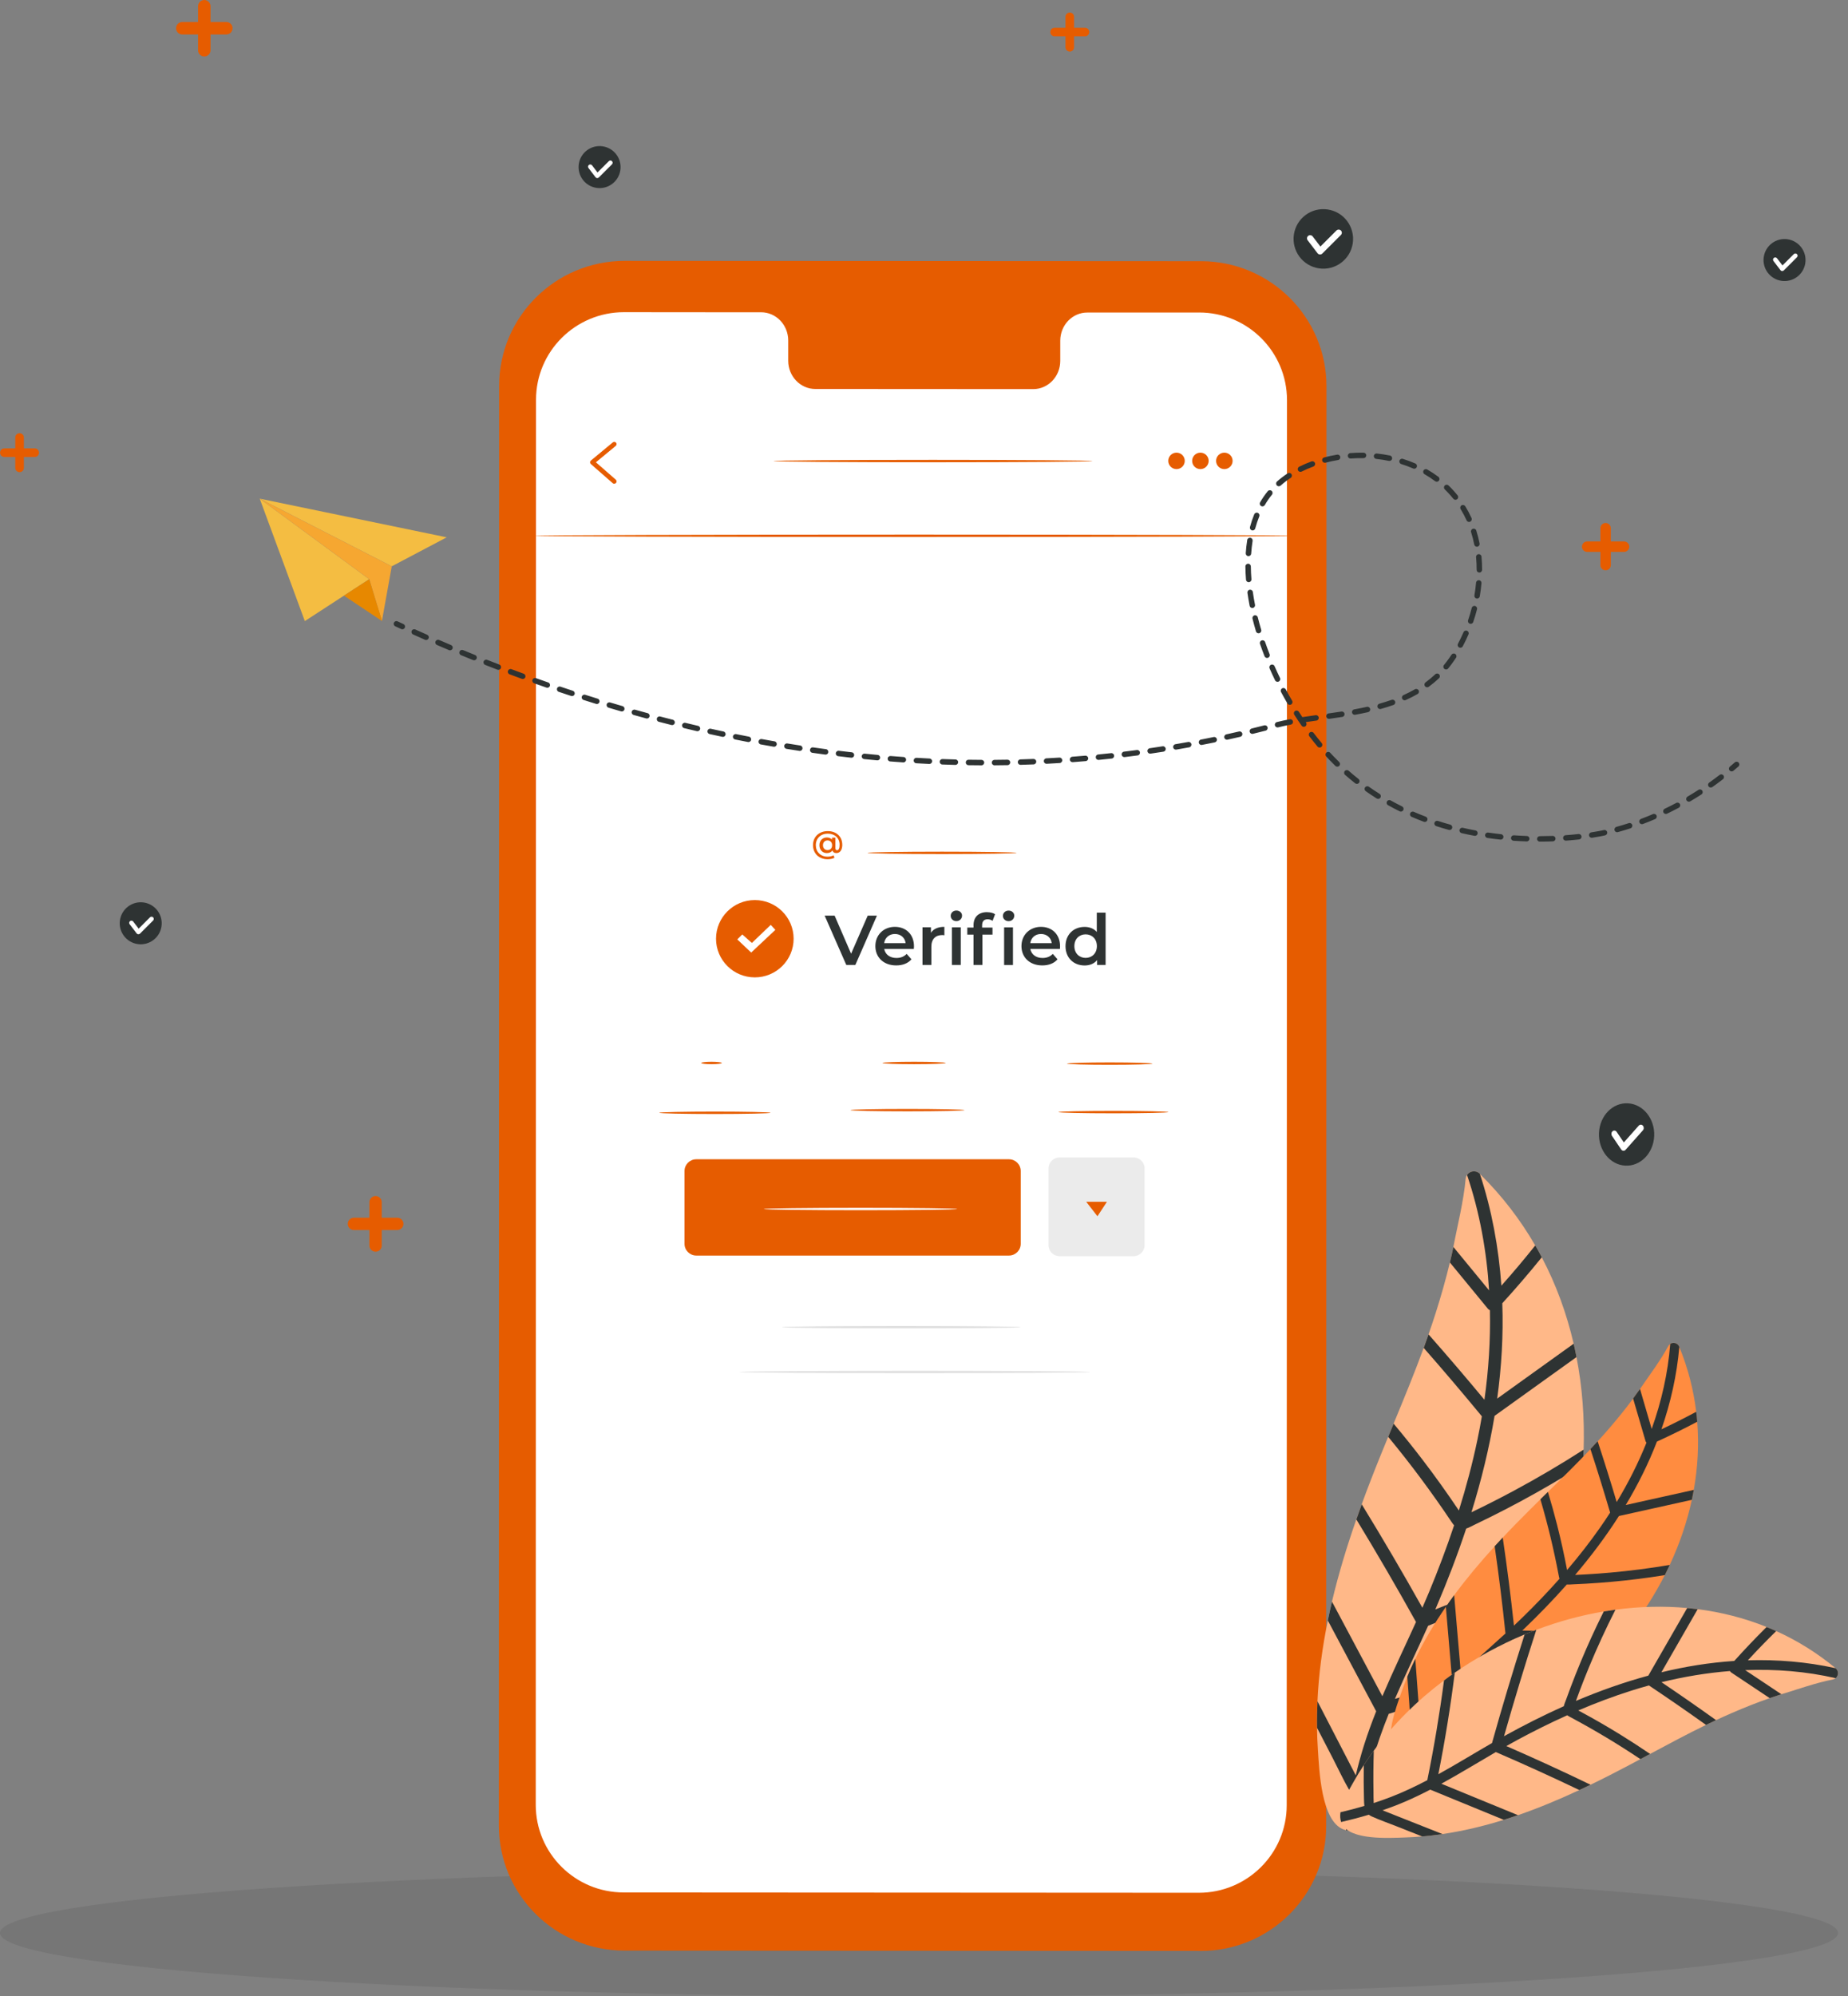 <svg width="163" height="176" viewBox="0 0 163 176" fill="none" xmlns="http://www.w3.org/2000/svg">
<rect x="0" y="0" width="163" height="176" fill="#808080" stroke="none"/>
<path opacity="0.08" d="M81.06 176.008C125.828 176.008 162.12 173.505 162.12 170.417C162.12 167.329 125.828 164.826 81.06 164.826C36.292 164.826 0 167.329 0 170.417C0 173.505 36.292 176.008 81.06 176.008Z" fill="black"/>
<g clip-path="url(#clip0_1104_682)">
<path d="M105.896 172L55.067 171.972C48.952 171.968 44 167.032 44 160.941L44.024 34.027C44.024 27.932 48.989 23 55.104 23L105.933 23.028C112.044 23.028 117 27.968 117 34.059L116.976 160.977C116.976 167.068 112.016 172.008 105.896 172.004V172Z" fill="#E65C00"/>
<path d="M105.766 27.555H95.911C94.588 27.547 93.518 28.665 93.518 30.039V31.818C93.518 33.196 92.444 34.31 91.126 34.306L71.916 34.294C70.594 34.294 69.524 33.176 69.524 31.802V30.023C69.524 28.645 68.454 27.531 67.131 27.531H63.665L55.039 27.523C50.754 27.523 47.279 30.979 47.279 35.242L47.255 159.121C47.255 163.384 50.722 166.845 55.006 166.845L105.733 166.874C110.018 166.874 113.492 163.417 113.492 159.154L113.517 35.275C113.517 31.012 110.05 27.551 105.766 27.551V27.555Z" fill="white"/>
<path d="M114.086 47.238C114.086 47.294 99.109 47.343 80.636 47.343C62.163 47.343 47.182 47.294 47.182 47.238C47.182 47.181 62.155 47.132 80.636 47.132C99.117 47.132 114.086 47.181 114.086 47.238Z" fill="#E65C00"/>
<path d="M54.181 42.65C54.132 42.65 54.087 42.634 54.046 42.602L52.114 40.912C52.069 40.871 52.044 40.814 52.044 40.758C52.044 40.697 52.073 40.644 52.118 40.604L54.05 39.003C54.136 38.93 54.266 38.942 54.335 39.027C54.408 39.112 54.396 39.242 54.311 39.311L52.561 40.758L54.315 42.289C54.4 42.362 54.408 42.492 54.335 42.577C54.294 42.622 54.238 42.646 54.181 42.646V42.65Z" fill="#E65C00"/>
<path d="M96.355 40.648C96.355 40.705 90.06 40.754 82.293 40.754C74.525 40.754 68.231 40.705 68.231 40.648C68.231 40.592 74.525 40.543 82.293 40.543C90.06 40.543 96.355 40.592 96.355 40.648Z" fill="#E65C00"/>
<path d="M104.5 40.632C104.5 41.033 104.175 41.358 103.772 41.358C103.369 41.358 103.043 41.033 103.043 40.632C103.043 40.231 103.369 39.907 103.772 39.907C104.175 39.907 104.5 40.231 104.5 40.632Z" fill="#E65C00"/>
<path d="M106.608 40.632C106.608 41.033 106.283 41.358 105.88 41.358C105.477 41.358 105.151 41.033 105.151 40.632C105.151 40.231 105.477 39.907 105.88 39.907C106.283 39.907 106.608 40.231 106.608 40.632Z" fill="#E65C00"/>
<path d="M108.72 40.632C108.72 41.033 108.394 41.358 107.992 41.358C107.589 41.358 107.263 41.033 107.263 40.632C107.263 40.231 107.589 39.907 107.992 39.907C108.394 39.907 108.72 40.231 108.72 40.632Z" fill="#E65C00"/>
<path d="M74.293 74.458C74.293 74.928 74.097 75.212 73.768 75.212C73.593 75.212 73.467 75.13 73.422 74.976C73.316 75.13 73.149 75.212 72.93 75.212C72.555 75.212 72.275 74.928 72.275 74.519C72.275 74.109 72.551 73.834 72.93 73.834C73.121 73.834 73.28 73.898 73.385 74.028V73.85H73.686V74.774C73.686 74.912 73.752 74.96 73.829 74.96C73.975 74.96 74.057 74.79 74.057 74.47C74.057 73.89 73.634 73.497 73.011 73.497C72.388 73.497 71.957 73.919 71.957 74.51C71.957 75.102 72.372 75.528 72.999 75.528C73.166 75.528 73.361 75.491 73.528 75.41L73.601 75.629C73.434 75.714 73.202 75.754 72.999 75.754C72.226 75.754 71.709 75.232 71.709 74.51C71.709 73.789 72.234 73.274 73.011 73.274C73.788 73.274 74.289 73.773 74.289 74.462L74.293 74.458ZM73.394 74.519C73.394 74.251 73.219 74.093 72.991 74.093C72.763 74.093 72.588 74.255 72.588 74.519C72.588 74.782 72.755 74.948 72.991 74.948C73.227 74.948 73.394 74.79 73.394 74.519Z" fill="#E65C00"/>
<path d="M89.665 75.191C89.665 75.248 86.723 75.297 83.094 75.297C79.464 75.297 76.519 75.248 76.519 75.191C76.519 75.135 79.46 75.086 83.094 75.086C86.727 75.086 89.665 75.135 89.665 75.191Z" fill="#E65C00"/>
<path d="M63.669 93.715C63.669 93.772 63.262 93.821 62.758 93.821C62.253 93.821 61.846 93.772 61.846 93.715C61.846 93.659 62.253 93.61 62.758 93.61C63.262 93.61 63.669 93.659 63.669 93.715Z" fill="#E65C00"/>
<path d="M67.962 98.108C67.962 98.165 65.764 98.214 63.054 98.214C60.345 98.214 58.148 98.165 58.148 98.108C58.148 98.052 60.345 98.003 63.054 98.003C65.764 98.003 67.962 98.052 67.962 98.108Z" fill="#E65C00"/>
<path d="M83.419 93.715C83.419 93.772 82.17 93.821 80.628 93.821C79.086 93.821 77.837 93.772 77.837 93.715C77.837 93.659 79.086 93.61 80.628 93.61C82.17 93.61 83.419 93.659 83.419 93.715Z" fill="#E65C00"/>
<path d="M85.067 97.873C85.067 97.93 82.817 97.978 80.042 97.978C77.267 97.978 75.017 97.93 75.017 97.873C75.017 97.816 77.267 97.768 80.042 97.768C82.817 97.768 85.067 97.816 85.067 97.873Z" fill="#E65C00"/>
<path d="M101.644 93.772C101.644 93.829 99.959 93.877 97.88 93.877C95.801 93.877 94.116 93.829 94.116 93.772C94.116 93.715 95.801 93.666 97.88 93.666C99.959 93.666 101.644 93.715 101.644 93.772Z" fill="#E65C00"/>
<path d="M103.056 98.047C103.056 98.104 100.883 98.153 98.206 98.153C95.528 98.153 93.356 98.104 93.356 98.047C93.356 97.99 95.528 97.942 98.206 97.942C100.883 97.942 103.056 97.99 103.056 98.047Z" fill="#E65C00"/>
<path d="M88.994 102.205H61.415C60.842 102.205 60.377 102.668 60.377 103.238V109.662C60.377 110.232 60.842 110.695 61.415 110.695H88.994C89.567 110.695 90.031 110.232 90.031 109.662V103.238C90.031 102.668 89.567 102.205 88.994 102.205Z" fill="#E65C00"/>
<path d="M84.424 106.59C84.424 106.646 80.608 106.695 75.9 106.695C71.192 106.695 67.376 106.646 67.376 106.59C67.376 106.533 71.192 106.484 75.9 106.484C80.608 106.484 84.424 106.533 84.424 106.59Z" fill="white"/>
<path d="M99.992 102.047H93.449C92.917 102.047 92.485 102.477 92.485 103.007V109.787C92.485 110.317 92.917 110.747 93.449 110.747H99.992C100.525 110.747 100.956 110.317 100.956 109.787V103.007C100.956 102.477 100.525 102.047 99.992 102.047Z" fill="#EBEBEB"/>
<path d="M95.809 105.954H97.636L96.798 107.23L95.809 105.954Z" fill="#E65C00"/>
<path d="M90.031 117.009C90.031 117.065 85.315 117.114 79.501 117.114C73.687 117.114 68.971 117.065 68.971 117.009C68.971 116.952 73.683 116.903 79.501 116.903C85.32 116.903 90.031 116.952 90.031 117.009Z" fill="#E0E0E0"/>
<path d="M96.163 120.96C96.163 121.017 89.238 121.065 80.693 121.065C72.148 121.065 65.223 121.017 65.223 120.96C65.223 120.903 72.148 120.854 80.693 120.854C89.238 120.854 96.163 120.903 96.163 120.96Z" fill="#E0E0E0"/>
<path d="M77.348 80.727L75.444 85.075H74.647L72.738 80.727H73.617L75.07 84.082L76.535 80.727H77.344H77.348Z" fill="#2E3333"/>
<path d="M80.608 83.665H77.991C78.085 84.151 78.492 84.459 79.069 84.459C79.444 84.459 79.737 84.341 79.973 84.098L80.392 84.576C80.091 84.929 79.623 85.115 79.049 85.115C77.934 85.115 77.21 84.402 77.21 83.413C77.21 82.424 77.938 81.715 78.931 81.715C79.924 81.715 80.616 82.392 80.616 83.43C80.616 83.49 80.608 83.584 80.603 83.66L80.608 83.665ZM77.987 83.15H79.879C79.818 82.672 79.448 82.344 78.935 82.344C78.422 82.344 78.06 82.668 77.987 83.15Z" fill="#2E3333"/>
<path d="M83.297 81.719V82.457C83.228 82.445 83.171 82.437 83.118 82.437C82.524 82.437 82.149 82.785 82.149 83.462V85.071H81.368V81.752H82.113V82.238C82.337 81.89 82.743 81.715 83.297 81.715V81.719Z" fill="#2E3333"/>
<path d="M83.855 80.743C83.855 80.484 84.066 80.277 84.355 80.277C84.644 80.277 84.855 80.471 84.855 80.723C84.855 80.994 84.648 81.209 84.355 81.209C84.062 81.209 83.855 81.002 83.855 80.743ZM83.96 81.756H84.742V85.075H83.96V81.756Z" fill="#2E3333"/>
<path d="M87.065 80.423C87.333 80.423 87.594 80.479 87.769 80.601L87.549 81.184C87.431 81.103 87.281 81.047 87.118 81.047C86.792 81.047 86.626 81.225 86.626 81.582V81.78H87.541V82.4H86.65V85.071H85.869V82.4H85.319V81.78H85.869V81.569C85.869 80.872 86.288 80.418 87.061 80.418L87.065 80.423ZM88.46 80.747C88.46 80.487 88.672 80.281 88.961 80.281C89.25 80.281 89.462 80.475 89.462 80.727C89.462 80.998 89.254 81.213 88.961 81.213C88.668 81.213 88.46 81.006 88.46 80.747ZM88.566 81.76H89.347V85.079H88.566V81.76Z" fill="#2E3333"/>
<path d="M93.494 83.665H90.877C90.971 84.151 91.378 84.459 91.956 84.459C92.33 84.459 92.623 84.341 92.859 84.098L93.278 84.576C92.977 84.929 92.509 85.115 91.935 85.115C90.82 85.115 90.096 84.402 90.096 83.413C90.096 82.424 90.825 81.715 91.817 81.715C92.81 81.715 93.502 82.392 93.502 83.43C93.502 83.49 93.494 83.584 93.49 83.66L93.494 83.665ZM90.873 83.15H92.765C92.704 82.672 92.334 82.344 91.821 82.344C91.309 82.344 90.947 82.668 90.873 83.15Z" fill="#2E3333"/>
<path d="M97.518 80.463V85.075H96.769V84.645C96.509 84.962 96.122 85.12 95.666 85.12C94.698 85.12 93.982 84.447 93.982 83.418C93.982 82.388 94.698 81.72 95.666 81.72C96.098 81.72 96.476 81.862 96.741 82.165V80.463H97.522H97.518ZM96.749 83.414C96.749 82.781 96.317 82.376 95.756 82.376C95.195 82.376 94.763 82.781 94.763 83.414C94.763 84.046 95.195 84.451 95.756 84.451C96.317 84.451 96.749 84.046 96.749 83.414Z" fill="#2E3333"/>
<path d="M66.578 86.169C68.468 86.169 70 84.643 70 82.761C70 80.879 68.468 79.353 66.578 79.353C64.688 79.353 63.156 80.879 63.156 82.761C63.156 84.643 64.688 86.169 66.578 86.169Z" fill="#E65C00"/>
<path d="M65.032 82.822L65.472 82.384L66.318 83.134L67.982 81.541L68.389 81.979L66.257 83.981L65.032 82.822Z" fill="white"/>
</g>
<path d="M138.801 118.465C138.892 118.856 138.975 119.248 139.052 119.643C139.569 122.312 139.771 125.054 139.681 127.804C139.665 128.254 139.643 128.704 139.612 129.153C139.434 131.793 138.991 134.431 138.302 137.012C138.179 137.475 138.048 137.934 137.91 138.392C137.03 141.294 135.842 144.107 134.374 146.752C134.13 147.194 133.876 147.63 133.616 148.062C131.644 151.332 129.235 154.311 126.449 156.832C125.952 157.282 125.445 157.718 124.923 158.136C124.325 158.619 123.712 159.082 123.083 159.523C122.287 160.08 121.031 161.031 119.843 161.321C119.457 161.414 119.078 161.438 118.724 161.357C118.649 161.339 118.576 161.318 118.503 161.29C116.527 160.547 116.363 156.067 116.243 154.263C116.2 153.616 116.174 152.972 116.166 152.328C116.154 151.548 116.167 150.769 116.204 149.993C116.313 147.597 116.636 145.221 117.118 142.872C117.23 142.316 117.353 141.762 117.484 141.208C117.488 141.189 117.493 141.17 117.497 141.149C118.074 138.72 118.806 136.321 119.632 133.958C119.785 133.514 119.944 133.07 120.106 132.627C120.645 131.146 121.218 129.678 121.807 128.227C122.018 127.709 122.23 127.193 122.441 126.678C122.6 126.291 122.761 125.903 122.92 125.518C123.836 123.3 124.748 121.09 125.573 118.838C125.719 118.442 125.862 118.045 126 117.647C126.217 117.029 126.426 116.406 126.626 115.779C127.096 114.303 127.523 112.812 127.883 111.306C127.992 110.851 128.095 110.396 128.191 109.938C128.254 109.639 128.313 109.342 128.37 109.042C128.493 108.389 129.117 105.767 129.275 103.935C129.287 103.803 129.33 103.687 129.395 103.591C129.634 103.234 130.169 103.14 130.516 103.481C130.52 103.485 130.523 103.489 130.527 103.493C132.484 105.421 134.105 107.543 135.413 109.804C135.612 110.149 135.804 110.497 135.988 110.847C137.262 113.262 138.191 115.823 138.801 118.465Z" fill="#FFB888"/>
<path d="M132.057 123.305C134.306 121.693 136.554 120.08 138.802 118.467C138.892 118.858 138.976 119.25 139.053 119.645C136.644 121.373 134.235 123.101 131.826 124.828C131.349 127.7 130.65 130.54 129.786 133.329C130.186 133.137 130.585 132.943 130.983 132.745C131.833 132.322 132.677 131.886 133.514 131.436C135.617 130.307 137.675 129.095 139.681 127.806C139.666 128.255 139.644 128.705 139.613 129.155C139.133 129.458 138.652 129.756 138.167 130.05C136.402 131.121 134.602 132.131 132.77 133.079C131.868 133.546 130.959 133.997 130.042 134.435C129.819 134.54 129.575 134.684 129.324 134.766C128.541 137.121 127.651 139.439 126.68 141.709C126.653 141.772 126.625 141.833 126.599 141.896C130.531 140.341 134.432 138.715 138.302 137.015C138.179 137.477 138.049 137.936 137.91 138.395C133.96 140.117 129.977 141.763 125.966 143.334C124.997 145.484 123.966 147.613 123.039 149.781C126.781 148.637 130.561 147.628 134.376 146.754C134.131 147.197 133.878 147.633 133.617 148.064C129.874 148.945 126.163 149.957 122.49 151.099C121.922 152.51 121.412 153.943 121.006 155.414C120.821 156.087 120.656 156.764 120.508 157.445C120.931 157.431 121.36 157.376 121.779 157.342C123.34 157.212 124.898 157.042 126.45 156.834C125.953 157.284 125.446 157.72 124.924 158.138C123.624 158.289 122.321 158.411 121.015 158.507C120.76 158.526 120.516 158.544 120.286 158.537C120.112 159.461 119.965 160.39 119.844 161.323C119.458 161.416 119.079 161.44 118.726 161.36C118.864 160.279 119.032 159.2 119.24 158.131C119.159 158.046 119.084 157.948 119.014 157.828C118.493 156.931 118.054 155.977 117.578 155.056C117.107 154.147 116.638 153.239 116.168 152.329C116.155 151.55 116.169 150.77 116.205 149.995C116.919 151.377 117.634 152.758 118.349 154.14C118.76 154.933 119.173 155.729 119.584 156.523C119.794 155.625 120.036 154.735 120.314 153.852C120.632 152.845 120.995 151.854 121.384 150.875C119.963 148.207 118.541 145.54 117.12 142.872C117.232 142.317 117.355 141.762 117.486 141.209C118.967 143.988 120.447 146.767 121.929 149.546C122.864 147.343 123.909 145.182 124.898 143.001C123.203 139.953 121.448 136.937 119.635 133.958C119.789 133.514 119.947 133.07 120.11 132.627C121.953 135.629 123.735 138.669 125.459 141.743C125.657 141.29 125.853 140.837 126.042 140.38C126.847 138.44 127.591 136.473 128.256 134.479C128.169 134.381 128.093 134.27 128.018 134.16C126.284 131.573 124.428 129.074 122.444 126.676C122.603 126.289 122.764 125.902 122.923 125.516C123.799 126.56 124.652 127.623 125.481 128.706C126.592 130.161 127.657 131.65 128.677 133.171C129.319 131.121 129.872 129.045 130.312 126.943C130.457 126.256 130.587 125.564 130.705 124.868C129.026 122.831 127.317 120.82 125.577 118.837C125.723 118.441 125.865 118.044 126.003 117.646C127.675 119.542 129.317 121.464 130.932 123.408C131.299 120.797 131.471 118.15 131.415 115.514C131.344 115.482 131.282 115.437 131.236 115.381C130.119 114.023 129.004 112.664 127.886 111.305C127.996 110.851 128.098 110.395 128.194 109.938C129.244 111.214 130.293 112.49 131.343 113.766C131.131 110.302 130.51 106.875 129.399 103.59C129.637 103.234 130.172 103.14 130.519 103.481C130.523 103.485 130.527 103.489 130.531 103.492C131.579 106.676 132.19 109.998 132.426 113.35C133.455 112.195 134.452 111.011 135.416 109.803C135.615 110.148 135.807 110.496 135.991 110.847C134.871 112.233 133.709 113.585 132.508 114.901C132.607 117.72 132.44 120.526 132.057 123.305Z" fill="#2E3333"/>
<path d="M149.397 131.356C149.345 131.648 149.287 131.94 149.225 132.232C148.8 134.2 148.14 136.125 147.278 137.971C147.136 138.272 146.99 138.572 146.839 138.87C145.949 140.616 144.879 142.283 143.659 143.84C143.44 144.118 143.217 144.394 142.99 144.665C141.546 146.384 139.918 147.954 138.15 149.329C137.855 149.558 137.555 149.782 137.253 150C134.959 151.653 132.45 152.98 129.82 153.887C129.351 154.049 128.878 154.197 128.402 154.331C127.854 154.486 127.302 154.622 126.746 154.739C126.042 154.887 124.91 155.169 124.016 155.021C123.726 154.973 123.46 154.878 123.244 154.72C123.198 154.685 123.155 154.65 123.114 154.609C121.984 153.528 123.177 150.43 123.62 149.167C123.778 148.715 123.949 148.268 124.13 147.827C124.348 147.292 124.585 146.766 124.835 146.249C125.606 144.649 126.518 143.126 127.53 141.665C127.769 141.319 128.014 140.978 128.263 140.638C128.272 140.626 128.282 140.614 128.29 140.603C129.39 139.117 130.586 137.697 131.836 136.327C132.07 136.07 132.307 135.813 132.548 135.56C133.346 134.707 134.163 133.875 134.987 133.058C135.281 132.767 135.575 132.477 135.869 132.187C136.09 131.97 136.312 131.753 136.533 131.537C137.801 130.293 139.066 129.054 140.284 127.76C140.498 127.533 140.71 127.305 140.921 127.073C141.249 126.715 141.572 126.351 141.89 125.983C142.64 125.115 143.365 124.224 144.048 123.303C144.254 123.025 144.457 122.745 144.656 122.461C144.786 122.276 144.914 122.09 145.039 121.903C145.312 121.494 146.501 119.891 147.141 118.689C147.187 118.603 147.251 118.537 147.323 118.49C147.589 118.316 147.981 118.409 148.118 118.742C148.12 118.746 148.12 118.75 148.122 118.753C148.893 120.635 149.38 122.552 149.613 124.472C149.647 124.765 149.678 125.057 149.701 125.349C149.863 127.366 149.75 129.379 149.397 131.356Z" fill="#FF8C40"/>
<path d="M143.396 132.688C145.396 132.244 147.397 131.801 149.397 131.356C149.345 131.648 149.288 131.94 149.225 132.231C147.082 132.707 144.939 133.183 142.796 133.657C141.635 135.474 140.333 137.204 138.933 138.852C139.261 138.838 139.589 138.822 139.919 138.802C140.62 138.762 141.322 138.71 142.022 138.648C143.783 138.491 145.538 138.265 147.279 137.97C147.138 138.272 146.992 138.572 146.84 138.87C146.425 138.937 146.011 138.999 145.594 139.058C144.082 139.273 142.562 139.437 141.038 139.549C140.289 139.605 139.538 139.648 138.787 139.678C138.603 139.685 138.397 139.712 138.201 139.694C136.983 141.07 135.701 142.389 134.38 143.653C134.343 143.687 134.307 143.721 134.27 143.755C137.4 143.841 140.53 143.869 143.66 143.838C143.442 144.117 143.219 144.393 142.991 144.664C139.801 144.687 136.609 144.648 133.421 144.551C132.136 145.733 130.813 146.882 129.551 148.088C132.432 148.399 135.299 148.812 138.151 149.327C137.856 149.557 137.556 149.781 137.253 149.999C134.448 149.509 131.626 149.119 128.792 148.827C127.995 149.622 127.231 150.449 126.526 151.333C126.204 151.737 125.895 152.151 125.596 152.571C125.888 152.685 126.196 152.772 126.491 152.87C127.592 153.237 128.702 153.575 129.82 153.884C129.351 154.047 128.878 154.195 128.401 154.328C127.472 154.052 126.549 153.756 125.632 153.441C125.453 153.38 125.281 153.321 125.127 153.249C124.739 153.827 124.37 154.418 124.015 155.017C123.725 154.969 123.46 154.875 123.244 154.716C123.652 154.021 124.081 153.336 124.533 152.668C124.504 152.587 124.48 152.498 124.468 152.396C124.375 151.634 124.353 150.856 124.297 150.09C124.241 149.335 124.185 148.579 124.13 147.823C124.348 147.289 124.584 146.762 124.834 146.245C124.919 147.394 125.002 148.542 125.088 149.691C125.137 150.352 125.186 151.014 125.235 151.674C125.639 151.124 126.062 150.588 126.509 150.068C127.018 149.474 127.554 148.906 128.103 148.352C127.912 146.121 127.72 143.892 127.529 141.661C127.767 141.315 128.012 140.974 128.262 140.635C128.461 142.958 128.661 145.281 128.861 147.605C130.139 146.377 131.479 145.21 132.787 144.013C132.52 141.443 132.203 138.88 131.835 136.324C132.068 136.066 132.306 135.81 132.546 135.556C132.928 138.137 133.256 140.725 133.535 143.32C133.802 143.069 134.067 142.817 134.329 142.562C135.442 141.475 136.521 140.352 137.554 139.188C137.523 139.096 137.503 138.998 137.485 138.901C137.057 136.635 136.521 134.394 135.867 132.184C136.088 131.967 136.31 131.75 136.531 131.533C136.824 132.499 137.095 133.471 137.344 134.45C137.678 135.764 137.97 137.088 138.222 138.42C139.256 137.211 140.236 135.958 141.148 134.655C141.446 134.229 141.737 133.796 142.019 133.356C141.468 131.481 140.89 129.614 140.282 127.758C140.496 127.531 140.709 127.302 140.919 127.071C141.505 128.848 142.065 130.635 142.598 132.428C143.608 130.757 144.495 129.004 145.224 127.194C145.186 127.15 145.157 127.101 145.142 127.05C144.777 125.801 144.412 124.551 144.046 123.301C144.253 123.023 144.456 122.742 144.655 122.459C144.998 123.633 145.341 124.807 145.684 125.982C146.548 123.561 147.122 121.047 147.321 118.487C147.588 118.313 147.98 118.405 148.116 118.739C148.118 118.743 148.119 118.746 148.121 118.749C147.908 121.222 147.358 123.662 146.543 126.014C147.58 125.526 148.603 125.01 149.611 124.468C149.646 124.761 149.677 125.053 149.7 125.346C148.534 125.964 147.349 126.546 146.148 127.093C145.396 129.045 144.465 130.907 143.396 132.688Z" fill="#2E3333"/>
<path d="M149.742 141.87C149.435 141.83 149.126 141.797 148.816 141.768C146.722 141.576 144.597 141.633 142.488 141.916C142.143 141.963 141.799 142.014 141.455 142.072C139.437 142.413 137.442 142.959 135.509 143.69C135.163 143.82 134.819 143.956 134.477 144.098C132.313 145 130.24 146.132 128.318 147.465C127.997 147.687 127.68 147.916 127.369 148.15C125.004 149.92 122.899 152.005 121.175 154.343C120.867 154.76 120.571 155.185 120.29 155.618C119.964 156.116 119.656 156.624 119.365 157.142C118.998 157.798 118.364 158.838 118.233 159.775C118.191 160.079 118.202 160.373 118.292 160.638C118.312 160.694 118.334 160.749 118.361 160.802C119.086 162.265 122.546 162.045 123.944 161.998C124.444 161.981 124.943 161.95 125.439 161.907C126.039 161.856 126.638 161.785 127.232 161.698C129.068 161.428 130.87 160.995 132.642 160.443C133.061 160.313 133.478 160.176 133.893 160.032C133.907 160.028 133.922 160.022 133.937 160.017C135.761 159.385 137.55 158.636 139.305 157.817C139.635 157.664 139.964 157.508 140.292 157.348C141.39 156.819 142.475 156.264 143.547 155.698C143.929 155.496 144.31 155.294 144.69 155.091C144.975 154.938 145.26 154.785 145.545 154.633C147.18 153.756 148.811 152.883 150.479 152.073C150.773 151.93 151.067 151.791 151.363 151.652C151.822 151.437 152.285 151.229 152.751 151.027C153.851 150.551 154.965 150.106 156.096 149.713C156.437 149.594 156.78 149.48 157.124 149.37C157.349 149.299 157.574 149.23 157.799 149.164C158.292 149.018 160.261 148.334 161.659 148.072C161.76 148.053 161.845 148.01 161.914 147.953C162.171 147.741 162.202 147.322 161.911 147.082C161.909 147.079 161.905 147.076 161.902 147.073C160.267 145.717 158.509 144.633 156.667 143.802C156.387 143.676 156.104 143.555 155.82 143.441C153.865 142.651 151.823 142.135 149.742 141.87Z" fill="#FFB888"/>
<path d="M146.541 147.436C147.608 145.58 148.675 143.725 149.742 141.87C149.435 141.831 149.126 141.797 148.816 141.769C147.672 143.756 146.53 145.743 145.387 147.731C143.214 148.32 141.084 149.078 139.003 149.959C139.121 149.636 139.239 149.314 139.361 148.992C139.62 148.305 139.891 147.623 140.172 146.944C140.878 145.238 141.651 143.56 142.488 141.917C142.143 141.964 141.799 142.015 141.455 142.073C141.259 142.465 141.067 142.859 140.878 143.255C140.191 144.696 139.554 146.159 138.966 147.642C138.677 148.373 138.399 149.107 138.134 149.846C138.069 150.026 137.978 150.224 137.934 150.425C136.182 151.209 134.467 152.074 132.796 152.997C132.75 153.022 132.705 153.049 132.659 153.074C133.551 149.928 134.5 146.8 135.508 143.691C135.162 143.821 134.818 143.957 134.476 144.099C133.457 147.271 132.498 150.464 131.6 153.672C130.02 154.583 128.462 155.542 126.866 156.424C127.456 153.456 127.94 150.468 128.317 147.466C127.996 147.688 127.679 147.917 127.368 148.151C126.98 151.099 126.488 154.034 125.894 156.947C124.853 157.493 123.79 157.997 122.689 158.424C122.186 158.619 121.678 158.797 121.165 158.964C121.143 158.637 121.152 158.303 121.146 157.978C121.125 156.766 121.135 155.554 121.175 154.343C120.867 154.76 120.571 155.185 120.29 155.618C120.274 156.63 120.281 157.643 120.309 158.655C120.315 158.852 120.32 159.042 120.343 159.218C119.646 159.425 118.942 159.608 118.233 159.775C118.191 160.079 118.202 160.372 118.292 160.638C119.114 160.447 119.93 160.234 120.737 159.992C120.808 160.048 120.89 160.098 120.987 160.142C121.717 160.472 122.486 160.738 123.231 161.033C123.967 161.325 124.702 161.616 125.438 161.907C126.039 161.856 126.637 161.785 127.231 161.698C126.113 161.255 124.994 160.813 123.875 160.369C123.232 160.113 122.589 159.858 121.946 159.603C122.62 159.371 123.287 159.116 123.945 158.834C124.695 158.511 125.429 158.155 126.152 157.781C128.315 158.668 130.477 159.556 132.641 160.443C133.06 160.313 133.477 160.175 133.892 160.032C131.639 159.109 129.386 158.184 127.132 157.26C128.755 156.37 130.337 155.398 131.938 154.468C134.416 155.537 136.871 156.653 139.304 157.818C139.634 157.665 139.963 157.509 140.291 157.349C137.839 156.163 135.361 155.027 132.863 153.94C133.196 153.751 133.529 153.566 133.866 153.385C135.297 152.615 136.753 151.89 138.235 151.225C138.318 151.283 138.408 151.334 138.5 151.383C140.624 152.517 142.691 153.751 144.69 155.093C144.975 154.94 145.26 154.787 145.545 154.634C144.674 154.041 143.79 153.468 142.892 152.913C141.687 152.171 140.458 151.466 139.21 150.799C140.738 150.147 142.292 149.56 143.876 149.059C144.393 148.894 144.915 148.74 145.442 148.596C147.139 149.73 148.819 150.889 150.479 152.075C150.773 151.932 151.067 151.793 151.363 151.654C149.774 150.516 148.168 149.4 146.547 148.308C148.528 147.824 150.552 147.486 152.584 147.325C152.615 147.377 152.654 147.421 152.7 147.452C153.831 148.205 154.964 148.96 156.096 149.714C156.437 149.595 156.78 149.481 157.124 149.371C156.061 148.663 154.998 147.954 153.933 147.245C156.615 147.141 159.3 147.352 161.913 147.954C162.17 147.742 162.201 147.323 161.911 147.083C161.908 147.08 161.904 147.077 161.901 147.074C159.37 146.514 156.766 146.301 154.169 146.379C154.978 145.498 155.812 144.64 156.666 143.804C156.386 143.678 156.103 143.557 155.819 143.443C154.839 144.411 153.889 145.411 152.968 146.436C150.796 146.578 148.65 146.925 146.541 147.436Z" fill="#2E3333"/>
<path d="M34.554 49.929L22.91 43.965L32.566 51.065L26.887 54.757L22.91 43.965L39.401 47.373L34.554 49.929Z" fill="#F4BD42"/>
<path d="M32.566 51.065L33.685 54.757L34.554 49.929L22.91 43.965L32.566 51.065Z" fill="#F6A731"/>
<path d="M32.566 51.065L33.702 54.757L30.337 52.514L32.566 51.065Z" fill="#E78800"/>
<path d="M35.486 55.48C35.452 55.48 35.419 55.473 35.386 55.458C35.209 55.376 35.034 55.295 34.862 55.215C34.742 55.16 34.689 55.017 34.746 54.896C34.802 54.776 34.945 54.723 35.065 54.78C35.237 54.86 35.411 54.941 35.588 55.021C35.708 55.077 35.761 55.219 35.706 55.34C35.664 55.428 35.576 55.48 35.486 55.48Z" fill="#2E3333"/>
<path d="M135.813 74.2C135.68 74.2 135.573 74.093 135.573 73.961C135.573 73.828 135.679 73.721 135.812 73.72C136.191 73.719 136.575 73.711 136.953 73.698C137.082 73.692 137.197 73.797 137.201 73.928C137.206 74.061 137.102 74.172 136.97 74.177C136.587 74.193 136.198 74.2 135.813 74.2ZM134.663 74.183C134.661 74.183 134.658 74.183 134.656 74.183C134.269 74.171 133.88 74.15 133.499 74.124C133.366 74.115 133.266 74 133.276 73.868C133.285 73.735 133.4 73.636 133.532 73.645C133.908 73.671 134.292 73.691 134.672 73.704C134.805 73.708 134.908 73.819 134.905 73.951C134.899 74.08 134.792 74.183 134.663 74.183ZM138.11 74.115C137.985 74.115 137.88 74.019 137.87 73.892C137.861 73.759 137.96 73.645 138.092 73.635C138.475 73.607 138.856 73.573 139.228 73.531C139.359 73.517 139.479 73.612 139.493 73.744C139.508 73.876 139.413 73.995 139.281 74.009C138.903 74.05 138.515 74.086 138.128 74.114C138.121 74.115 138.115 74.115 138.11 74.115ZM132.37 74.023C132.362 74.023 132.353 74.023 132.345 74.022C131.96 73.981 131.574 73.933 131.195 73.877C131.064 73.858 130.973 73.736 130.992 73.605C131.012 73.474 131.134 73.382 131.264 73.403C131.637 73.457 132.018 73.504 132.395 73.545C132.527 73.559 132.623 73.677 132.609 73.809C132.595 73.932 132.492 74.023 132.37 74.023ZM140.394 73.862C140.278 73.862 140.175 73.776 140.156 73.658C140.136 73.528 140.227 73.405 140.357 73.384C140.931 73.297 141.266 73.224 141.303 73.216C141.359 73.204 141.415 73.191 141.471 73.179C141.601 73.149 141.73 73.231 141.758 73.359C141.788 73.489 141.707 73.618 141.578 73.647C141.521 73.659 141.463 73.673 141.407 73.685C141.344 73.699 141.006 73.772 140.43 73.859C140.418 73.861 140.406 73.862 140.394 73.862ZM130.096 73.692C130.081 73.692 130.066 73.691 130.052 73.688C129.671 73.617 129.29 73.538 128.917 73.452C128.787 73.422 128.706 73.293 128.736 73.163C128.766 73.034 128.895 72.953 129.024 72.983C129.39 73.067 129.766 73.145 130.14 73.214C130.271 73.238 130.356 73.364 130.332 73.495C130.31 73.611 130.209 73.692 130.096 73.692ZM142.639 73.372C142.533 73.372 142.437 73.302 142.407 73.195C142.372 73.067 142.447 72.935 142.575 72.899C142.94 72.798 143.307 72.689 143.665 72.571C143.791 72.53 143.926 72.599 143.968 72.725C144.009 72.851 143.94 72.987 143.813 73.028C143.447 73.147 143.073 73.26 142.702 73.361C142.682 73.369 142.66 73.372 142.639 73.372ZM127.856 73.176C127.835 73.176 127.813 73.173 127.791 73.167C127.418 73.064 127.044 72.952 126.68 72.834C126.555 72.792 126.485 72.657 126.526 72.531C126.567 72.405 126.703 72.336 126.828 72.376C127.185 72.493 127.552 72.602 127.919 72.703C128.047 72.739 128.122 72.87 128.087 72.998C128.058 73.107 127.961 73.176 127.856 73.176ZM144.825 72.663C144.728 72.663 144.637 72.603 144.6 72.507C144.553 72.383 144.616 72.245 144.74 72.198C145.094 72.065 145.45 71.923 145.797 71.774C145.92 71.722 146.061 71.779 146.113 71.901C146.165 72.023 146.108 72.164 145.986 72.216C145.631 72.367 145.269 72.512 144.91 72.647C144.882 72.657 144.853 72.663 144.825 72.663ZM125.67 72.466C125.643 72.466 125.614 72.461 125.586 72.45C125.225 72.314 124.862 72.168 124.51 72.015C124.388 71.962 124.332 71.821 124.385 71.699C124.437 71.577 124.579 71.521 124.701 71.574C125.046 71.724 125.401 71.867 125.755 72.001C125.879 72.048 125.941 72.186 125.895 72.31C125.859 72.407 125.767 72.466 125.67 72.466ZM146.938 71.761C146.849 71.761 146.762 71.711 146.721 71.625C146.663 71.505 146.714 71.362 146.833 71.304C147.174 71.141 147.515 70.969 147.85 70.79C147.967 70.727 148.113 70.772 148.175 70.889C148.237 71.006 148.193 71.151 148.076 71.213C147.736 71.395 147.387 71.571 147.041 71.737C147.008 71.754 146.974 71.761 146.938 71.761ZM123.562 71.553C123.526 71.553 123.49 71.545 123.456 71.528C123.109 71.357 122.763 71.175 122.428 70.988C122.312 70.923 122.27 70.776 122.336 70.661C122.4 70.545 122.547 70.503 122.663 70.569C122.99 70.752 123.329 70.93 123.669 71.097C123.788 71.156 123.837 71.3 123.778 71.419C123.735 71.504 123.65 71.553 123.562 71.553ZM148.967 70.68C148.884 70.68 148.804 70.638 148.759 70.562C148.692 70.448 148.73 70.301 148.845 70.233C149.17 70.042 149.496 69.84 149.814 69.635C149.926 69.562 150.075 69.594 150.147 69.706C150.219 69.817 150.187 69.966 150.076 70.038C149.752 70.248 149.42 70.452 149.089 70.647C149.05 70.67 149.008 70.68 148.967 70.68ZM121.556 70.433C121.512 70.433 121.468 70.422 121.429 70.397C121.102 70.192 120.777 69.975 120.462 69.753C120.353 69.676 120.327 69.526 120.404 69.418C120.481 69.31 120.631 69.284 120.739 69.361C121.047 69.578 121.365 69.79 121.684 69.99C121.797 70.06 121.83 70.209 121.76 70.322C121.714 70.393 121.636 70.433 121.556 70.433ZM150.897 69.432C150.822 69.432 150.747 69.396 150.7 69.33C150.624 69.221 150.65 69.072 150.758 68.996C151.067 68.777 151.375 68.55 151.675 68.319C151.781 68.238 151.931 68.257 152.012 68.362C152.093 68.467 152.074 68.618 151.969 68.7C151.664 68.934 151.351 69.166 151.037 69.389C150.993 69.417 150.945 69.432 150.897 69.432ZM119.679 69.109C119.627 69.109 119.574 69.093 119.531 69.057C119.228 68.819 118.927 68.569 118.638 68.314C118.538 68.227 118.528 68.075 118.616 67.975C118.703 67.875 118.855 67.865 118.955 67.953C119.239 68.202 119.533 68.446 119.829 68.679C119.932 68.761 119.951 68.913 119.869 69.017C119.82 69.078 119.75 69.109 119.679 69.109ZM117.954 67.594C117.893 67.594 117.833 67.571 117.785 67.526C117.605 67.349 117.425 67.168 117.25 66.985C117.158 66.889 117.067 66.791 116.975 66.693C116.885 66.596 116.892 66.443 116.989 66.354C117.086 66.263 117.238 66.27 117.328 66.367C117.417 66.463 117.507 66.559 117.597 66.654C117.767 66.832 117.943 67.01 118.12 67.182C118.215 67.274 118.217 67.427 118.124 67.522C118.078 67.569 118.015 67.594 117.954 67.594ZM86.57 67.473H86.569C86.184 67.471 85.801 67.468 85.418 67.462C85.286 67.46 85.18 67.35 85.182 67.218C85.184 67.086 85.291 66.981 85.422 66.981C85.423 66.981 85.425 66.981 85.426 66.981C85.806 66.987 86.189 66.991 86.572 66.993C86.704 66.994 86.812 67.101 86.811 67.234C86.809 67.367 86.702 67.473 86.57 67.473ZM87.718 67.472C87.586 67.472 87.479 67.366 87.478 67.234C87.477 67.101 87.583 66.993 87.716 66.992C88.097 66.989 88.483 66.984 88.862 66.978C88.99 66.975 89.104 67.08 89.106 67.214C89.108 67.347 89.002 67.456 88.869 67.458C88.489 67.465 88.102 67.469 87.718 67.472ZM84.273 67.438C84.271 67.438 84.269 67.438 84.266 67.438C83.882 67.428 83.497 67.416 83.115 67.401C82.982 67.397 82.878 67.285 82.883 67.152C82.888 67.02 82.998 66.916 83.132 66.921C83.513 66.935 83.895 66.947 84.278 66.957C84.411 66.961 84.516 67.071 84.512 67.203C84.509 67.335 84.403 67.438 84.273 67.438ZM90.014 67.431C89.884 67.431 89.777 67.328 89.773 67.198C89.77 67.065 89.874 66.954 90.007 66.951C90.388 66.94 90.769 66.927 91.152 66.911C91.286 66.906 91.396 67.009 91.401 67.142C91.407 67.274 91.303 67.386 91.171 67.392C90.786 67.407 90.403 67.421 90.02 67.431C90.019 67.431 90.016 67.431 90.014 67.431ZM81.976 67.353C81.972 67.353 81.968 67.353 81.965 67.353C81.58 67.335 81.197 67.315 80.814 67.292C80.681 67.284 80.581 67.171 80.588 67.038C80.596 66.905 80.708 66.805 80.842 66.812C81.223 66.834 81.604 66.855 81.987 66.874C82.12 66.88 82.222 66.993 82.216 67.126C82.21 67.253 82.103 67.353 81.976 67.353ZM92.308 67.339C92.181 67.339 92.074 67.239 92.067 67.111C92.061 66.978 92.162 66.866 92.295 66.858C92.676 66.839 93.06 66.817 93.439 66.793C93.572 66.784 93.686 66.885 93.693 67.018C93.702 67.15 93.601 67.265 93.469 67.272C93.088 67.296 92.702 67.319 92.319 67.338C92.316 67.339 92.312 67.339 92.308 67.339ZM79.681 67.219C79.675 67.219 79.67 67.219 79.664 67.218C79.279 67.191 78.897 67.163 78.515 67.132C78.383 67.122 78.285 67.006 78.295 66.874C78.306 66.741 78.422 66.643 78.554 66.654C78.933 66.684 79.315 66.712 79.698 66.739C79.83 66.749 79.93 66.863 79.92 66.996C79.912 67.122 79.806 67.219 79.681 67.219ZM94.6 67.195C94.475 67.195 94.37 67.099 94.36 66.973C94.351 66.84 94.45 66.725 94.582 66.715C94.962 66.687 95.345 66.656 95.724 66.624C95.855 66.612 95.973 66.71 95.984 66.843C95.996 66.975 95.898 67.092 95.765 67.103C95.385 67.136 94.999 67.167 94.618 67.196C94.612 67.195 94.605 67.195 94.6 67.195ZM77.39 67.035C77.382 67.035 77.376 67.035 77.368 67.034C76.985 67 76.602 66.963 76.222 66.925C76.09 66.911 75.993 66.794 76.006 66.661C76.02 66.53 76.138 66.433 76.27 66.446C76.649 66.484 77.03 66.521 77.411 66.556C77.544 66.567 77.641 66.684 77.629 66.816C77.618 66.942 77.513 67.035 77.39 67.035ZM96.888 66.998C96.766 66.998 96.661 66.904 96.648 66.781C96.636 66.649 96.732 66.531 96.865 66.518C97.244 66.481 97.628 66.441 98.004 66.4C98.135 66.385 98.255 66.481 98.27 66.612C98.284 66.744 98.189 66.863 98.057 66.877C97.679 66.919 97.294 66.959 96.913 66.996C96.903 66.998 96.895 66.998 96.888 66.998ZM75.103 66.805C75.094 66.805 75.085 66.803 75.076 66.803C74.694 66.76 74.312 66.715 73.931 66.669C73.8 66.653 73.706 66.534 73.722 66.402C73.738 66.27 73.858 66.176 73.989 66.192C74.368 66.239 74.747 66.283 75.128 66.325C75.26 66.339 75.355 66.459 75.34 66.59C75.328 66.714 75.224 66.805 75.103 66.805ZM99.17 66.748C99.05 66.748 98.946 66.658 98.932 66.536C98.915 66.405 99.01 66.285 99.141 66.269C99.517 66.224 99.9 66.175 100.277 66.125C100.409 66.107 100.529 66.2 100.547 66.332C100.564 66.463 100.472 66.584 100.341 66.602C99.961 66.653 99.577 66.701 99.199 66.747C99.189 66.748 99.18 66.748 99.17 66.748ZM72.822 66.528C72.811 66.528 72.8 66.527 72.79 66.526C72.408 66.476 72.028 66.423 71.649 66.369C71.517 66.351 71.426 66.229 71.445 66.097C71.465 65.966 71.586 65.874 71.717 65.894C72.095 65.947 72.474 65.999 72.854 66.049C72.986 66.067 73.078 66.188 73.061 66.319C73.044 66.439 72.94 66.528 72.822 66.528ZM101.446 66.445C101.328 66.445 101.226 66.359 101.208 66.239C101.189 66.108 101.28 65.987 101.412 65.968C101.787 65.913 102.167 65.856 102.544 65.796C102.676 65.776 102.798 65.866 102.819 65.996C102.839 66.127 102.75 66.25 102.619 66.271C102.24 66.331 101.858 66.388 101.481 66.443C101.469 66.445 101.457 66.445 101.446 66.445ZM70.545 66.204C70.533 66.204 70.521 66.203 70.508 66.201C70.128 66.143 69.748 66.083 69.371 66.022C69.24 66.001 69.151 65.877 69.172 65.746C69.193 65.616 69.316 65.526 69.448 65.547C69.823 65.609 70.201 65.668 70.581 65.726C70.712 65.746 70.802 65.868 70.782 66C70.765 66.118 70.662 66.204 70.545 66.204ZM103.715 66.09C103.599 66.09 103.497 66.007 103.478 65.89C103.456 65.759 103.545 65.635 103.675 65.613C104.051 65.549 104.431 65.483 104.803 65.415C104.933 65.391 105.059 65.477 105.083 65.608C105.107 65.739 105.02 65.864 104.89 65.888C104.515 65.956 104.134 66.022 103.757 66.087C103.741 66.089 103.728 66.09 103.715 66.09ZM116.395 65.906C116.327 65.906 116.258 65.877 116.21 65.82C115.966 65.528 115.723 65.223 115.487 64.912C115.406 64.807 115.427 64.656 115.532 64.576C115.638 64.495 115.789 64.516 115.868 64.621C116.1 64.926 116.339 65.225 116.578 65.511C116.664 65.613 116.651 65.765 116.549 65.849C116.504 65.888 116.449 65.906 116.395 65.906ZM68.276 65.836C68.263 65.836 68.249 65.835 68.235 65.832C67.855 65.767 67.477 65.699 67.101 65.631C66.97 65.607 66.884 65.482 66.908 65.352C66.932 65.221 67.058 65.135 67.187 65.158C67.562 65.227 67.939 65.294 68.316 65.359C68.447 65.381 68.535 65.506 68.513 65.637C68.493 65.753 68.391 65.836 68.276 65.836ZM105.973 65.68C105.861 65.68 105.76 65.6 105.738 65.485C105.713 65.354 105.797 65.228 105.928 65.204C106.3 65.131 106.677 65.056 107.05 64.98C107.18 64.953 107.307 65.036 107.334 65.166C107.361 65.296 107.277 65.423 107.146 65.45C106.771 65.526 106.391 65.602 106.018 65.674C106.004 65.679 105.988 65.68 105.973 65.68ZM66.015 65.423C65.999 65.423 65.984 65.422 65.969 65.418C65.59 65.345 65.213 65.271 64.839 65.195C64.709 65.169 64.624 65.042 64.651 64.911C64.677 64.782 64.804 64.697 64.935 64.724C65.308 64.8 65.683 64.874 66.06 64.946C66.191 64.971 66.275 65.097 66.25 65.228C66.229 65.343 66.128 65.423 66.015 65.423ZM108.222 65.218C108.111 65.218 108.012 65.141 107.987 65.029C107.959 64.899 108.041 64.771 108.171 64.742C108.543 64.662 108.918 64.577 109.288 64.491C109.417 64.462 109.547 64.542 109.577 64.671C109.606 64.801 109.526 64.93 109.397 64.959C109.025 65.045 108.647 65.129 108.275 65.211C108.256 65.216 108.239 65.218 108.222 65.218ZM63.762 64.967C63.746 64.967 63.729 64.965 63.712 64.961C63.336 64.882 62.96 64.8 62.587 64.717C62.457 64.688 62.376 64.561 62.404 64.431C62.433 64.301 62.561 64.219 62.691 64.248C63.063 64.331 63.437 64.412 63.812 64.491C63.942 64.519 64.025 64.646 63.998 64.776C63.973 64.889 63.873 64.967 63.762 64.967ZM110.459 64.702C110.35 64.702 110.252 64.628 110.225 64.518C110.194 64.389 110.273 64.26 110.402 64.228C110.773 64.138 111.147 64.044 111.513 63.951C111.642 63.919 111.773 63.995 111.805 64.124C111.838 64.253 111.761 64.384 111.632 64.416C111.264 64.511 110.888 64.605 110.516 64.695C110.497 64.7 110.478 64.702 110.459 64.702ZM61.518 64.468C61.5 64.468 61.482 64.466 61.464 64.462C61.088 64.374 60.714 64.286 60.343 64.196C60.214 64.166 60.135 64.035 60.166 63.906C60.197 63.777 60.327 63.698 60.456 63.729C60.826 63.819 61.198 63.907 61.573 63.994C61.703 64.023 61.783 64.153 61.753 64.282C61.726 64.393 61.627 64.468 61.518 64.468ZM112.685 64.134C112.577 64.134 112.48 64.062 112.452 63.952C112.419 63.824 112.497 63.693 112.626 63.66C112.972 63.573 113.344 63.491 113.764 63.412C113.894 63.388 114.019 63.474 114.044 63.603C114.068 63.734 113.983 63.859 113.853 63.884C113.444 63.961 113.08 64.04 112.744 64.125C112.724 64.131 112.705 64.134 112.685 64.134ZM115.001 64.079C114.925 64.079 114.85 64.044 114.804 63.976C114.585 63.663 114.369 63.339 114.16 63.011C114.089 62.9 114.121 62.751 114.233 62.68C114.345 62.609 114.493 62.642 114.564 62.753C114.666 62.913 114.769 63.07 114.874 63.227C114.884 63.224 114.894 63.222 114.904 63.22C115.303 63.158 115.705 63.102 116.046 63.055C116.178 63.036 116.299 63.129 116.317 63.259C116.335 63.391 116.243 63.512 116.112 63.53C115.829 63.57 115.503 63.616 115.173 63.665C115.181 63.676 115.189 63.689 115.198 63.7C115.273 63.809 115.247 63.959 115.138 64.035C115.096 64.065 115.048 64.079 115.001 64.079ZM59.284 63.928C59.265 63.928 59.245 63.926 59.225 63.921C58.852 63.826 58.48 63.731 58.11 63.635C57.981 63.602 57.904 63.471 57.938 63.342C57.971 63.213 58.102 63.136 58.231 63.17C58.599 63.266 58.97 63.361 59.342 63.455C59.471 63.487 59.548 63.617 59.517 63.746C59.489 63.855 59.391 63.928 59.284 63.928ZM117.219 63.376C117.1 63.376 116.997 63.289 116.981 63.169C116.963 63.037 117.054 62.916 117.186 62.898C117.629 62.836 117.989 62.784 118.32 62.732C118.451 62.712 118.574 62.801 118.594 62.933C118.614 63.063 118.524 63.186 118.393 63.206C118.06 63.258 117.698 63.311 117.252 63.374C117.241 63.375 117.23 63.376 117.219 63.376ZM57.059 63.348C57.038 63.348 57.017 63.345 56.997 63.339C56.624 63.238 56.254 63.136 55.887 63.034C55.759 62.998 55.684 62.865 55.721 62.738C55.756 62.61 55.889 62.536 56.017 62.571C56.383 62.674 56.752 62.776 57.123 62.876C57.251 62.91 57.327 63.042 57.292 63.171C57.262 63.278 57.165 63.348 57.059 63.348ZM119.49 63.019C119.377 63.019 119.275 62.938 119.254 62.822C119.23 62.691 119.316 62.566 119.447 62.542C119.845 62.469 120.21 62.396 120.565 62.317C120.693 62.288 120.822 62.37 120.852 62.498C120.881 62.628 120.799 62.756 120.67 62.786C120.31 62.866 119.938 62.941 119.535 63.015C119.519 63.018 119.505 63.019 119.49 63.019ZM54.846 62.727C54.824 62.727 54.802 62.724 54.779 62.717C54.408 62.61 54.04 62.501 53.675 62.392C53.548 62.353 53.476 62.22 53.513 62.093C53.552 61.966 53.685 61.893 53.812 61.931C54.176 62.04 54.544 62.148 54.913 62.255C55.04 62.292 55.113 62.425 55.077 62.553C55.046 62.659 54.95 62.727 54.846 62.727ZM121.732 62.513C121.628 62.513 121.53 62.444 121.501 62.337C121.465 62.209 121.539 62.076 121.667 62.041C122.043 61.935 122.406 61.821 122.748 61.7C122.873 61.656 123.01 61.721 123.055 61.846C123.099 61.971 123.033 62.108 122.909 62.152C122.557 62.277 122.183 62.395 121.797 62.503C121.776 62.51 121.753 62.513 121.732 62.513ZM113.764 62.141C113.681 62.141 113.6 62.099 113.556 62.022C113.362 61.689 113.172 61.349 112.991 61.01C112.929 60.892 112.973 60.747 113.09 60.685C113.207 60.622 113.352 60.667 113.415 60.784C113.593 61.117 113.78 61.453 113.97 61.779C114.038 61.894 113.998 62.041 113.884 62.108C113.846 62.13 113.805 62.141 113.764 62.141ZM52.644 62.068C52.62 62.068 52.596 62.064 52.572 62.057C52.203 61.943 51.837 61.828 51.474 61.712C51.347 61.672 51.278 61.536 51.318 61.41C51.359 61.284 51.493 61.214 51.62 61.255C51.982 61.37 52.347 61.484 52.715 61.598C52.842 61.637 52.913 61.772 52.873 61.899C52.841 62.001 52.745 62.068 52.644 62.068ZM123.895 61.74C123.804 61.74 123.716 61.687 123.676 61.599C123.622 61.478 123.675 61.336 123.797 61.281C124.146 61.123 124.484 60.952 124.799 60.77C124.914 60.704 125.061 60.745 125.127 60.859C125.193 60.974 125.152 61.121 125.038 61.187C124.709 61.375 124.358 61.555 123.994 61.718C123.962 61.733 123.928 61.74 123.895 61.74ZM50.453 61.37C50.428 61.37 50.403 61.366 50.378 61.358C50.011 61.238 49.646 61.116 49.285 60.995C49.159 60.953 49.092 60.816 49.134 60.691C49.176 60.565 49.313 60.498 49.439 60.54C49.798 60.661 50.161 60.782 50.528 60.902C50.653 60.943 50.723 61.079 50.681 61.205C50.648 61.306 50.554 61.37 50.453 61.37ZM48.275 60.635C48.249 60.635 48.222 60.631 48.196 60.621C47.831 60.495 47.469 60.367 47.11 60.24C46.985 60.196 46.92 60.058 46.964 59.933C47.008 59.809 47.146 59.743 47.271 59.787C47.628 59.914 47.989 60.042 48.353 60.168C48.478 60.211 48.545 60.349 48.501 60.474C48.467 60.572 48.374 60.635 48.275 60.635ZM125.881 60.594C125.807 60.594 125.734 60.56 125.687 60.496C125.608 60.389 125.631 60.238 125.739 60.16C126.041 59.938 126.331 59.698 126.599 59.445C126.696 59.354 126.848 59.359 126.938 59.456C127.029 59.553 127.024 59.705 126.927 59.795C126.645 60.06 126.341 60.314 126.022 60.547C125.98 60.579 125.93 60.594 125.881 60.594ZM112.682 60.112C112.592 60.112 112.507 60.062 112.465 59.977C112.297 59.63 112.134 59.276 111.98 58.924C111.927 58.803 111.982 58.661 112.104 58.608C112.225 58.555 112.367 58.61 112.42 58.732C112.572 59.078 112.733 59.426 112.898 59.767C112.956 59.886 112.906 60.03 112.786 60.088C112.753 60.104 112.717 60.112 112.682 60.112ZM46.109 59.863C46.081 59.863 46.053 59.858 46.026 59.849C45.662 59.715 45.303 59.583 44.946 59.449C44.822 59.403 44.759 59.264 44.806 59.14C44.853 59.016 44.991 58.952 45.115 58.999C45.47 59.133 45.828 59.266 46.191 59.398C46.316 59.443 46.38 59.582 46.335 59.707C46.299 59.803 46.207 59.863 46.109 59.863ZM43.956 59.056C43.927 59.056 43.898 59.051 43.87 59.04C43.507 58.9 43.15 58.761 42.796 58.622C42.673 58.573 42.612 58.433 42.661 58.31C42.71 58.187 42.849 58.126 42.972 58.175C43.324 58.313 43.68 58.453 44.042 58.591C44.166 58.639 44.227 58.777 44.18 58.901C44.144 58.997 44.053 59.056 43.956 59.056ZM127.547 59.023C127.493 59.023 127.44 59.005 127.394 58.968C127.292 58.884 127.277 58.733 127.362 58.63C127.446 58.528 127.531 58.421 127.612 58.313C127.752 58.126 127.891 57.928 128.025 57.725C128.098 57.614 128.247 57.583 128.357 57.656C128.469 57.729 128.5 57.878 128.427 57.988C128.288 58.201 128.143 58.406 127.996 58.602C127.911 58.716 127.822 58.828 127.733 58.937C127.685 58.993 127.616 59.023 127.547 59.023ZM41.817 58.213C41.787 58.213 41.757 58.207 41.728 58.196C41.367 58.051 41.012 57.906 40.662 57.761C40.539 57.71 40.481 57.569 40.531 57.446C40.582 57.323 40.722 57.266 40.844 57.316C41.193 57.46 41.548 57.605 41.907 57.749C42.03 57.799 42.09 57.938 42.04 58.061C42.002 58.156 41.912 58.213 41.817 58.213ZM111.76 58.008C111.664 58.008 111.574 57.95 111.536 57.855C111.395 57.494 111.26 57.128 111.135 56.767C111.092 56.641 111.158 56.505 111.284 56.461C111.41 56.418 111.547 56.484 111.59 56.61C111.713 56.966 111.845 57.325 111.984 57.68C112.032 57.804 111.971 57.943 111.848 57.991C111.819 58.002 111.789 58.008 111.76 58.008ZM39.692 57.335C39.661 57.335 39.63 57.329 39.599 57.316C39.241 57.164 38.887 57.013 38.54 56.863C38.418 56.81 38.362 56.669 38.415 56.547C38.468 56.425 38.609 56.369 38.731 56.422C39.077 56.571 39.429 56.722 39.786 56.873C39.908 56.925 39.966 57.065 39.914 57.188C39.875 57.28 39.785 57.335 39.692 57.335ZM128.81 57.107C128.772 57.107 128.733 57.099 128.698 57.079C128.58 57.017 128.536 56.872 128.599 56.754C128.773 56.428 128.937 56.085 129.087 55.736C129.14 55.614 129.281 55.558 129.402 55.61C129.524 55.663 129.58 55.804 129.528 55.925C129.372 56.286 129.203 56.641 129.022 56.979C128.979 57.061 128.896 57.107 128.81 57.107ZM37.581 56.424C37.548 56.424 37.516 56.417 37.484 56.404C37.126 56.246 36.776 56.089 36.433 55.935C36.312 55.88 36.258 55.738 36.312 55.617C36.367 55.495 36.51 55.442 36.63 55.496C36.973 55.651 37.322 55.807 37.679 55.964C37.8 56.017 37.856 56.159 37.802 56.281C37.762 56.37 37.673 56.424 37.581 56.424ZM111.011 55.834C110.908 55.834 110.813 55.767 110.781 55.662C110.669 55.287 110.567 54.91 110.475 54.542C110.444 54.413 110.521 54.283 110.65 54.251C110.779 54.218 110.91 54.297 110.941 54.426C111.031 54.787 111.132 55.157 111.241 55.524C111.279 55.651 111.207 55.785 111.08 55.823C111.057 55.831 111.034 55.834 111.011 55.834ZM129.718 54.999C129.692 54.999 129.666 54.995 129.641 54.986C129.515 54.944 129.448 54.807 129.491 54.682C129.611 54.326 129.72 53.962 129.812 53.598C129.845 53.469 129.976 53.391 130.104 53.425C130.233 53.457 130.311 53.588 130.277 53.717C130.181 54.093 130.07 54.469 129.945 54.836C129.912 54.935 129.818 54.999 129.718 54.999ZM110.459 53.603C110.346 53.603 110.246 53.524 110.223 53.409C110.148 53.025 110.083 52.639 110.03 52.263C110.012 52.131 110.103 52.01 110.235 51.992C110.367 51.974 110.488 52.065 110.506 52.196C110.558 52.565 110.621 52.941 110.695 53.317C110.721 53.447 110.636 53.574 110.506 53.599C110.49 53.601 110.474 53.603 110.459 53.603ZM130.285 52.773C130.272 52.773 130.258 52.772 130.244 52.769C130.113 52.747 130.026 52.622 130.048 52.492C130.112 52.119 130.161 51.742 130.194 51.372C130.205 51.239 130.324 51.141 130.454 51.154C130.587 51.165 130.684 51.282 130.672 51.414C130.639 51.798 130.588 52.187 130.522 52.573C130.501 52.69 130.399 52.773 130.285 52.773ZM110.141 51.328C110.017 51.328 109.911 51.233 109.902 51.107C109.87 50.713 109.852 50.321 109.848 49.942C109.846 49.809 109.952 49.701 110.085 49.699C110.219 49.696 110.326 49.804 110.328 49.936C110.332 50.303 110.349 50.684 110.38 51.068C110.391 51.201 110.292 51.316 110.16 51.327C110.154 51.328 110.148 51.328 110.141 51.328ZM130.486 50.478C130.353 50.478 130.246 50.377 130.246 50.245V50.225C130.246 49.856 130.228 49.483 130.195 49.119C130.182 48.988 130.279 48.87 130.412 48.858C130.545 48.846 130.661 48.943 130.673 49.075C130.709 49.453 130.726 49.842 130.726 50.231C130.726 50.364 130.619 50.478 130.486 50.478ZM110.12 49.031C110.114 49.031 110.109 49.031 110.103 49.03C109.971 49.021 109.871 48.907 109.879 48.774C109.906 48.377 109.95 47.985 110.009 47.611C110.029 47.48 110.152 47.391 110.284 47.411C110.415 47.432 110.504 47.555 110.484 47.685C110.427 48.046 110.385 48.423 110.359 48.806C110.35 48.934 110.245 49.031 110.12 49.031ZM130.269 48.201C130.156 48.201 130.056 48.122 130.033 48.007C129.96 47.636 129.867 47.27 129.756 46.92C129.715 46.793 129.785 46.658 129.912 46.618C130.039 46.578 130.174 46.648 130.214 46.775C130.33 47.143 130.428 47.526 130.504 47.913C130.53 48.043 130.446 48.17 130.315 48.196C130.301 48.2 130.284 48.201 130.269 48.201ZM110.485 46.766C110.465 46.766 110.444 46.763 110.422 46.757C110.295 46.723 110.219 46.591 110.252 46.463C110.356 46.077 110.482 45.7 110.626 45.346C110.676 45.224 110.815 45.164 110.939 45.214C111.062 45.264 111.122 45.404 111.072 45.527C110.936 45.864 110.816 46.22 110.717 46.588C110.688 46.695 110.591 46.766 110.485 46.766ZM129.576 46.015C129.485 46.015 129.397 45.962 129.357 45.874C129.203 45.534 129.026 45.201 128.833 44.886C128.764 44.773 128.799 44.625 128.913 44.556C129.026 44.486 129.173 44.522 129.243 44.634C129.447 44.966 129.633 45.317 129.795 45.675C129.85 45.796 129.796 45.938 129.675 45.993C129.642 46.009 129.609 46.015 129.576 46.015ZM111.353 44.645C111.311 44.645 111.27 44.634 111.232 44.612C111.118 44.546 111.079 44.399 111.145 44.284C111.346 43.939 111.572 43.61 111.818 43.308C111.901 43.205 112.053 43.19 112.156 43.274C112.259 43.357 112.274 43.509 112.191 43.612C111.961 43.894 111.749 44.202 111.561 44.526C111.516 44.602 111.435 44.645 111.353 44.645ZM128.378 44.063C128.307 44.063 128.237 44.032 128.19 43.973C128.016 43.757 127.828 43.545 127.633 43.345C127.568 43.278 127.502 43.213 127.436 43.149C127.341 43.056 127.338 42.905 127.429 42.809C127.521 42.713 127.673 42.711 127.768 42.802C127.838 42.869 127.908 42.938 127.976 43.008C128.182 43.22 128.38 43.443 128.564 43.672C128.648 43.775 128.631 43.926 128.527 44.01C128.483 44.045 128.429 44.063 128.378 44.063ZM112.798 42.871C112.732 42.871 112.665 42.844 112.618 42.79C112.53 42.691 112.539 42.539 112.638 42.451C112.925 42.196 113.241 41.955 113.577 41.732C113.688 41.659 113.837 41.689 113.91 41.8C113.983 41.911 113.952 42.06 113.842 42.133C113.523 42.343 113.226 42.571 112.956 42.81C112.911 42.851 112.855 42.871 112.798 42.871ZM126.727 42.471C126.677 42.471 126.626 42.456 126.582 42.423C126.287 42.202 125.972 41.995 125.647 41.807C125.532 41.741 125.493 41.594 125.559 41.478C125.625 41.363 125.772 41.324 125.887 41.39C126.229 41.587 126.559 41.805 126.87 42.038C126.975 42.117 126.998 42.267 126.918 42.374C126.872 42.438 126.8 42.471 126.727 42.471ZM114.706 41.6C114.617 41.6 114.533 41.551 114.49 41.467C114.431 41.348 114.48 41.204 114.598 41.145C114.941 40.974 115.304 40.817 115.676 40.68C115.8 40.634 115.938 40.697 115.985 40.822C116.031 40.947 115.967 41.084 115.842 41.131C115.486 41.262 115.139 41.412 114.811 41.575C114.778 41.592 114.741 41.6 114.706 41.6ZM124.741 41.324C124.709 41.324 124.677 41.317 124.646 41.304C124.308 41.157 123.953 41.025 123.593 40.912C123.466 40.873 123.396 40.739 123.435 40.612C123.475 40.485 123.61 40.415 123.736 40.454C124.113 40.571 124.483 40.709 124.837 40.862C124.959 40.915 125.015 41.057 124.962 41.179C124.922 41.27 124.834 41.324 124.741 41.324ZM116.856 40.801C116.75 40.801 116.652 40.73 116.624 40.621C116.59 40.492 116.667 40.362 116.795 40.328C117.169 40.23 117.554 40.148 117.94 40.084C118.072 40.062 118.195 40.151 118.217 40.282C118.238 40.413 118.15 40.537 118.019 40.558C117.647 40.619 117.276 40.698 116.917 40.792C116.897 40.798 116.876 40.801 116.856 40.801ZM122.552 40.638C122.536 40.638 122.52 40.636 122.504 40.633C122.141 40.559 121.766 40.5 121.391 40.46C121.259 40.445 121.163 40.327 121.178 40.196C121.192 40.064 121.31 39.969 121.442 39.982C121.832 40.025 122.221 40.085 122.6 40.162C122.73 40.189 122.813 40.316 122.787 40.445C122.763 40.559 122.663 40.638 122.552 40.638ZM119.12 40.425C118.995 40.425 118.891 40.329 118.881 40.202C118.871 40.07 118.97 39.954 119.103 39.945C119.491 39.916 119.885 39.904 120.274 39.91C120.406 39.912 120.512 40.022 120.51 40.154C120.508 40.286 120.4 40.391 120.27 40.391C120.269 40.391 120.267 40.391 120.266 40.391C119.892 40.385 119.512 40.396 119.139 40.424C119.133 40.425 119.127 40.425 119.12 40.425Z" fill="#2E3333"/>
<path d="M152.738 68.01C152.67 68.01 152.601 67.981 152.553 67.925C152.468 67.823 152.481 67.672 152.583 67.587C152.737 67.458 152.881 67.334 153.018 67.215C153.117 67.127 153.269 67.138 153.357 67.238C153.444 67.338 153.434 67.489 153.334 67.577C153.195 67.698 153.048 67.824 152.893 67.954C152.847 67.992 152.793 68.01 152.738 68.01Z" fill="#2E3333"/>
<path d="M14.244 81.674C14.094 82.686 13.151 83.383 12.139 83.232C11.127 83.081 10.43 82.138 10.581 81.126C10.732 80.114 11.675 79.418 12.687 79.568C13.698 79.72 14.395 80.662 14.244 81.674Z" fill="#2E3333"/>
<path d="M12.106 82.34C12.086 82.327 12.068 82.311 12.053 82.292L11.436 81.484C11.37 81.398 11.386 81.275 11.473 81.209C11.559 81.142 11.682 81.159 11.749 81.245L12.229 81.874L13.229 80.876C13.305 80.799 13.428 80.799 13.506 80.876C13.583 80.953 13.583 81.078 13.506 81.155L12.348 82.311C12.308 82.351 12.253 82.371 12.196 82.368C12.165 82.367 12.133 82.356 12.106 82.34Z" fill="white"/>
<path d="M119.318 21.452C119.103 22.885 117.768 23.873 116.334 23.659C114.9 23.445 113.912 22.109 114.126 20.675C114.341 19.241 115.676 18.253 117.11 18.468C118.544 18.682 119.532 20.018 119.318 21.452Z" fill="#2E3333"/>
<path d="M116.288 22.396C116.26 22.379 116.235 22.356 116.213 22.328L115.34 21.184C115.247 21.062 115.27 20.887 115.392 20.793C115.514 20.7 115.689 20.724 115.783 20.845L116.463 21.736L117.879 20.322C117.987 20.214 118.162 20.214 118.273 20.322C118.381 20.431 118.381 20.608 118.272 20.716L116.631 22.355C116.575 22.411 116.496 22.441 116.416 22.435C116.37 22.434 116.327 22.42 116.288 22.396Z" fill="white"/>
<path d="M159.234 23.201C159.083 24.213 158.14 24.909 157.128 24.759C156.116 24.608 155.419 23.665 155.57 22.653C155.721 21.641 156.664 20.944 157.676 21.095C158.687 21.247 159.385 22.19 159.234 23.201Z" fill="#2E3333"/>
<path d="M157.097 23.867C157.077 23.855 157.059 23.839 157.044 23.819L156.427 23.012C156.361 22.926 156.377 22.803 156.464 22.736C156.55 22.67 156.673 22.687 156.74 22.773L157.22 23.401L158.22 22.404C158.297 22.327 158.42 22.327 158.497 22.404C158.574 22.481 158.574 22.606 158.497 22.683L157.339 23.839C157.299 23.879 157.244 23.899 157.188 23.895C157.155 23.894 157.124 23.885 157.097 23.867Z" fill="white"/>
<path d="M145.882 100.426C145.683 101.928 144.442 102.964 143.11 102.739C141.778 102.515 140.86 101.115 141.059 99.613C141.258 98.111 142.499 97.075 143.831 97.3C145.163 97.524 146.081 98.924 145.882 100.426Z" fill="#2E3333"/>
<path d="M143.066 101.414C143.039 101.396 143.016 101.372 142.996 101.343L142.184 100.145C142.098 100.017 142.119 99.833 142.232 99.735C142.345 99.637 142.508 99.662 142.595 99.79L143.228 100.723L144.542 99.242C144.643 99.128 144.806 99.129 144.908 99.242C145.009 99.356 145.009 99.541 144.907 99.655L143.383 101.372C143.33 101.431 143.257 101.462 143.183 101.456C143.143 101.453 143.102 101.438 143.066 101.414Z" fill="white"/>
<path d="M54.717 15.006C54.566 16.018 53.623 16.715 52.611 16.564C51.599 16.413 50.902 15.47 51.053 14.458C51.204 13.446 52.147 12.749 53.159 12.9C54.17 13.052 54.867 13.995 54.717 15.006Z" fill="#2E3333"/>
<path d="M52.579 15.671C52.559 15.659 52.541 15.642 52.526 15.623L51.909 14.816C51.843 14.729 51.859 14.606 51.946 14.54C52.032 14.474 52.155 14.491 52.222 14.577L52.702 15.205L53.702 14.208C53.779 14.131 53.901 14.131 53.979 14.208C54.056 14.284 54.056 14.409 53.979 14.486L52.821 15.642C52.781 15.683 52.726 15.703 52.669 15.699C52.637 15.698 52.606 15.688 52.579 15.671Z" fill="white"/>
<path d="M33.127 110.356C32.828 110.356 32.584 110.113 32.584 109.814V105.989C32.584 105.69 32.828 105.447 33.127 105.447C33.425 105.447 33.669 105.69 33.669 105.989V109.814C33.669 110.113 33.426 110.356 33.127 110.356Z" fill="#E65C00"/>
<path d="M35.041 108.444H31.216C30.917 108.444 30.674 108.201 30.674 107.902C30.674 107.603 30.917 107.36 31.216 107.36H35.041C35.34 107.36 35.583 107.603 35.583 107.902C35.583 108.201 35.34 108.444 35.041 108.444Z" fill="#E65C00"/>
<path d="M18.02 4.981C17.716 4.981 17.47 4.734 17.47 4.43V0.55C17.47 0.246 17.717 0 18.02 0C18.324 0 18.57 0.247 18.57 0.55V4.431C18.57 4.735 18.324 4.981 18.02 4.981Z" fill="#E65C00"/>
<path d="M19.961 3.04H16.08C15.776 3.04 15.529 2.793 15.529 2.489C15.529 2.185 15.776 1.939 16.08 1.939H19.961C20.265 1.939 20.512 2.186 20.512 2.489C20.512 2.793 20.265 3.04 19.961 3.04Z" fill="#E65C00"/>
<path d="M94.359 4.543C94.149 4.543 93.979 4.373 93.979 4.164V1.487C93.979 1.277 94.149 1.107 94.359 1.107C94.568 1.107 94.738 1.277 94.738 1.487V4.164C94.738 4.373 94.568 4.543 94.359 4.543Z" fill="#E65C00"/>
<path d="M95.698 3.205H93.02C92.811 3.205 92.641 3.035 92.641 2.826C92.641 2.616 92.811 2.446 93.02 2.446H95.698C95.907 2.446 96.077 2.616 96.077 2.826C96.077 3.034 95.907 3.205 95.698 3.205Z" fill="#E65C00"/>
<path d="M1.725 41.628C1.516 41.628 1.346 41.458 1.346 41.249V38.572C1.346 38.362 1.516 38.192 1.725 38.192C1.935 38.192 2.105 38.362 2.105 38.572V41.249C2.105 41.458 1.935 41.628 1.725 41.628Z" fill="#E65C00"/>
<path d="M3.063 40.29H0.385C0.176 40.29 0.006 40.12 0.006 39.91C0.006 39.701 0.176 39.531 0.385 39.531H3.063C3.272 39.531 3.442 39.701 3.442 39.91C3.442 40.12 3.272 40.29 3.063 40.29Z" fill="#E65C00"/>
<path d="M141.619 50.283C141.364 50.283 141.158 50.077 141.158 49.822V46.569C141.158 46.315 141.364 46.108 141.619 46.108C141.874 46.108 142.08 46.315 142.08 46.569V49.822C142.08 50.076 141.874 50.283 141.619 50.283Z" fill="#E65C00"/>
<path d="M143.246 48.658H139.994C139.739 48.658 139.532 48.452 139.532 48.197C139.532 47.943 139.739 47.736 139.994 47.736H143.246C143.501 47.736 143.708 47.943 143.708 48.197C143.708 48.452 143.501 48.658 143.246 48.658Z" fill="#E65C00"/>
<defs>
<clipPath id="clip0_1104_682">
<rect width="73" height="149" fill="white" transform="translate(44 23)"/>
</clipPath>
</defs>
</svg>
